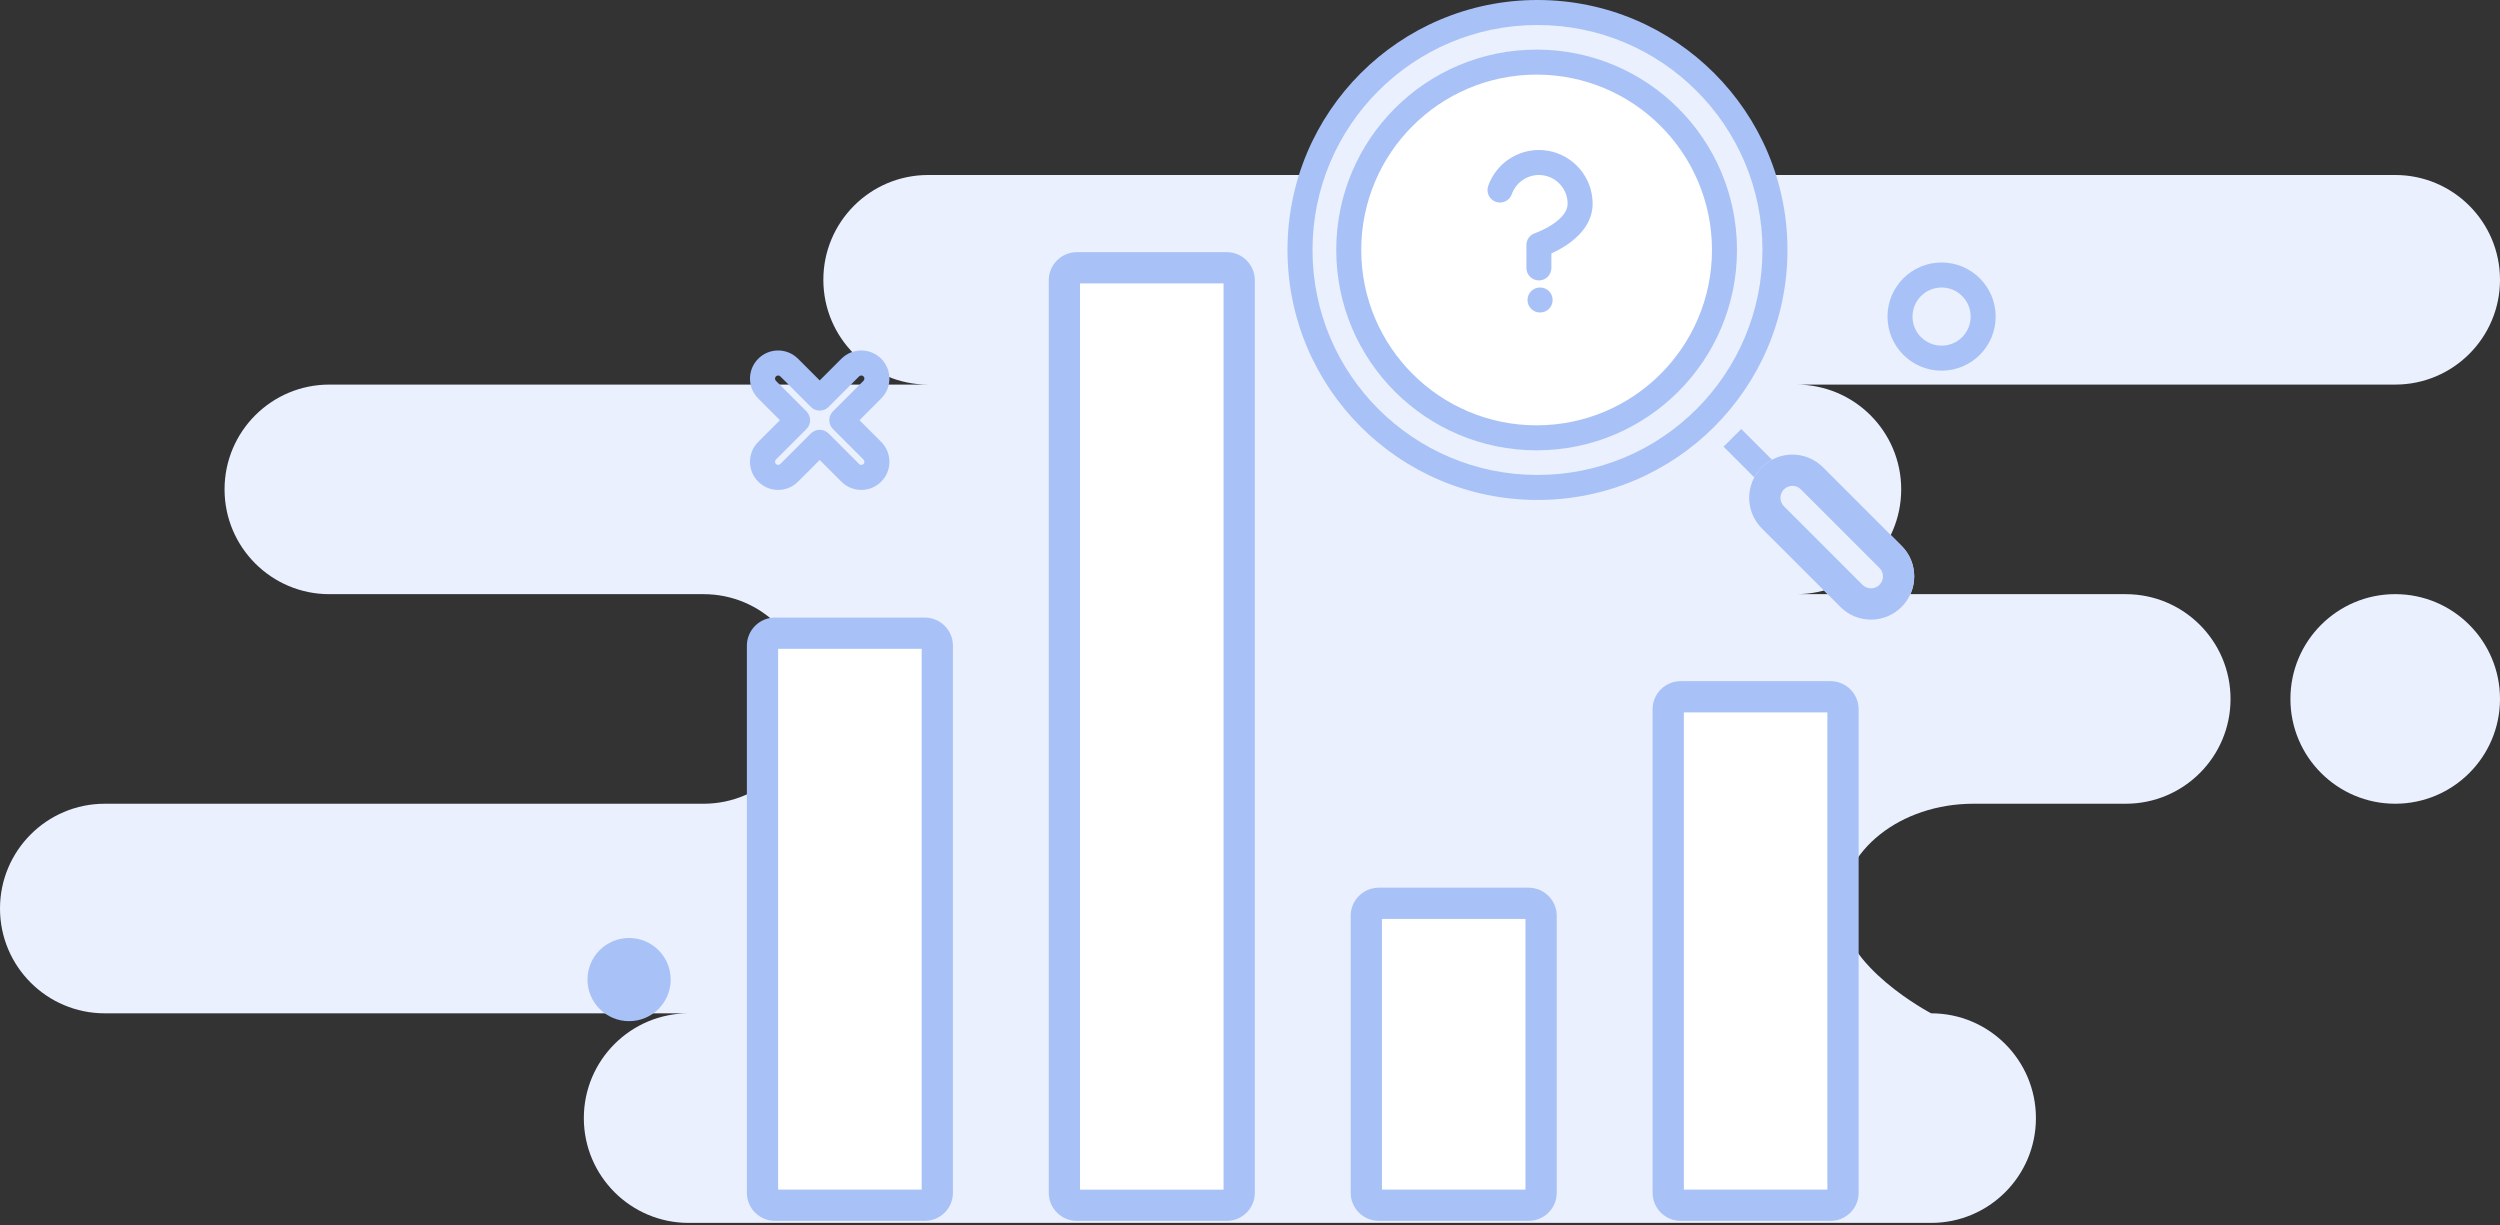 <svg width="200" height="98" viewBox="0 0 200 98" fill="none" xmlns="http://www.w3.org/2000/svg">
<rect x="0" y="0" width="200" height="98" fill="#333333" stroke="none"/>
<path fill-rule="evenodd" clip-rule="evenodd" d="M55.09 97.832H154.491C159.121 97.832 162.874 94.079 162.874 89.449C162.874 84.819 159.121 81.066 154.491 81.066C154.491 81.066 147.305 77.313 147.305 72.683C147.305 68.053 152.038 64.299 157.876 64.299H170.06C174.69 64.299 178.443 60.546 178.443 55.916C178.443 51.286 174.69 47.533 170.06 47.533H143.713C148.342 47.533 152.096 43.78 152.096 39.15C152.096 34.52 148.342 30.767 143.713 30.767H191.617C196.247 30.767 200 27.013 200 22.383C200 17.753 196.247 14 191.617 14H74.251C69.622 14 65.868 17.753 65.868 22.383C65.868 27.013 69.622 30.767 74.251 30.767H26.347C21.717 30.767 17.964 34.52 17.964 39.15C17.964 43.78 21.717 47.533 26.347 47.533H56.287C60.917 47.533 64.671 51.286 64.671 55.916C64.671 60.546 60.917 64.299 56.287 64.299H8.383C3.753 64.299 0 68.053 0 72.683C0 77.313 3.753 81.066 8.383 81.066H55.09C50.46 81.066 46.707 84.819 46.707 89.449C46.707 94.079 50.46 97.832 55.09 97.832ZM183.233 55.914C183.233 60.544 186.987 64.298 191.617 64.298C196.247 64.298 200 60.544 200 55.914C200 51.285 196.247 47.531 191.617 47.531C186.987 47.531 183.233 51.285 183.233 55.914Z" fill="#EAF0FD"/>
<path d="M61 51.656C61 51.104 61.448 50.656 62 50.656H73.983C74.535 50.656 74.983 51.104 74.983 51.656V95.419C74.983 95.971 74.535 96.419 73.983 96.419H62C61.448 96.419 61 95.971 61 95.419V51.656Z" fill="white"/>
<path fill-rule="evenodd" clip-rule="evenodd" d="M59.75 51.656C59.75 50.414 60.757 49.406 62 49.406H73.983C75.226 49.406 76.233 50.414 76.233 51.656V95.419C76.233 96.662 75.226 97.669 73.983 97.669H62C60.757 97.669 59.75 96.662 59.75 95.419V51.656ZM62.25 51.906V95.169H73.733V51.906H62.25Z" fill="#A8C1F7"/>
<path d="M85.152 22.422C85.152 21.87 85.6 21.422 86.152 21.422H98.135C98.688 21.422 99.135 21.87 99.135 22.422V95.422C99.135 95.974 98.688 96.422 98.135 96.422H86.152C85.6 96.422 85.152 95.974 85.152 95.422V22.422Z" fill="white"/>
<path fill-rule="evenodd" clip-rule="evenodd" d="M83.902 22.422C83.902 21.179 84.91 20.172 86.152 20.172H98.135C99.378 20.172 100.385 21.179 100.385 22.422V95.422C100.385 96.665 99.378 97.672 98.135 97.672H86.152C84.91 97.672 83.902 96.665 83.902 95.422V22.422ZM86.402 22.672V95.172H97.885V22.672H86.402Z" fill="#A8C1F7"/>
<path d="M109.305 73.266C109.305 72.713 109.753 72.266 110.305 72.266H122.288C122.841 72.266 123.288 72.713 123.288 73.266V95.418C123.288 95.971 122.841 96.418 122.288 96.418H110.305C109.753 96.418 109.305 95.971 109.305 95.418V73.266Z" fill="white"/>
<path fill-rule="evenodd" clip-rule="evenodd" d="M108.055 73.266C108.055 72.023 109.063 71.016 110.305 71.016H122.288C123.531 71.016 124.538 72.023 124.538 73.266V95.418C124.538 96.661 123.531 97.668 122.288 97.668H110.305C109.063 97.668 108.055 96.661 108.055 95.418V73.266ZM110.555 73.516V95.168H122.038V73.516H110.555Z" fill="#A8C1F7"/>
<path d="M133.458 56.742C133.458 56.19 133.905 55.742 134.458 55.742H146.441C146.993 55.742 147.441 56.19 147.441 56.742V95.42C147.441 95.972 146.993 96.42 146.441 96.42H134.458C133.905 96.42 133.458 95.972 133.458 95.42V56.742Z" fill="white"/>
<path fill-rule="evenodd" clip-rule="evenodd" d="M132.208 56.742C132.208 55.499 133.215 54.492 134.458 54.492H146.441C147.683 54.492 148.691 55.499 148.691 56.742V95.42C148.691 96.663 147.683 97.67 146.441 97.67H134.458C133.215 97.67 132.208 96.663 132.208 95.42V56.742ZM134.708 56.992V95.17H146.191V56.992H134.708Z" fill="#A8C1F7"/>
<path fill-rule="evenodd" clip-rule="evenodd" d="M155.327 23C154.042 23 153 24.042 153 25.327C153 26.612 154.042 27.653 155.327 27.653C156.612 27.653 157.653 26.612 157.653 25.327C157.653 24.042 156.612 23 155.327 23ZM151 25.327C151 22.937 152.937 21 155.327 21C157.716 21 159.653 22.937 159.653 25.327C159.653 27.716 157.716 29.653 155.327 29.653C152.937 29.653 151 27.716 151 25.327Z" fill="#A8C1F7"/>
<path fill-rule="evenodd" clip-rule="evenodd" d="M62.427 30.112C62.329 30.015 62.171 30.015 62.073 30.112C61.976 30.21 61.976 30.368 62.073 30.466L64.516 32.909C64.906 33.299 64.906 33.932 64.516 34.323L62.073 36.766C61.976 36.863 61.976 37.022 62.073 37.119C62.171 37.217 62.329 37.217 62.427 37.119L64.87 34.676C65.26 34.286 65.893 34.286 66.284 34.676L68.727 37.119C68.824 37.217 68.983 37.217 69.08 37.119C69.178 37.022 69.178 36.863 69.08 36.766L66.637 34.323C66.247 33.932 66.247 33.299 66.637 32.909L69.08 30.466C69.178 30.368 69.178 30.21 69.08 30.112C68.983 30.015 68.824 30.015 68.727 30.112L66.284 32.555C65.893 32.946 65.26 32.946 64.87 32.555L62.427 30.112ZM60.659 28.698C61.538 27.819 62.962 27.819 63.841 28.698L65.577 30.434L67.312 28.698C68.191 27.819 69.616 27.819 70.494 28.698C71.373 29.577 71.373 31.001 70.494 31.88L68.759 33.616L70.494 35.351C71.373 36.23 71.373 37.655 70.494 38.533C69.616 39.412 68.191 39.412 67.312 38.533L65.577 36.798L63.841 38.533C62.962 39.412 61.538 39.412 60.659 38.533C59.78 37.655 59.78 36.23 60.659 35.351L62.395 33.616L60.659 31.88C59.78 31.001 59.78 29.577 60.659 28.698Z" fill="#A8C1F7"/>
<ellipse cx="50.327" cy="78.366" rx="3.327" ry="3.327" fill="#A8C1F7"/>
<path fill-rule="evenodd" clip-rule="evenodd" d="M122.999 38.997C133.491 38.997 141.997 30.491 141.997 19.999C141.997 9.506 133.491 1 122.999 1C112.506 1 104 9.506 104 19.999C104 30.491 112.506 38.997 122.999 38.997ZM122.998 35.026C131.298 35.026 138.026 28.298 138.026 19.997C138.026 11.697 131.298 4.969 122.998 4.969C114.698 4.969 107.969 11.697 107.969 19.997C107.969 28.298 114.698 35.026 122.998 35.026Z" fill="white"/>
<path d="M141.997 19.999C141.997 30.491 133.491 38.997 122.999 38.997C112.506 38.997 104 30.491 104 19.999C104 9.506 112.506 1 122.999 1C133.491 1 141.997 9.506 141.997 19.999Z" fill="#EAF0FD"/>
<path fill-rule="evenodd" clip-rule="evenodd" d="M122.999 2C113.058 2 105 10.058 105 19.999C105 29.939 113.058 37.997 122.999 37.997C132.939 37.997 140.997 29.939 140.997 19.999C140.997 10.058 132.939 2 122.999 2ZM103 19.999C103 8.954 111.954 0 122.999 0C134.043 0 142.997 8.954 142.997 19.999C142.997 31.044 134.043 39.997 122.999 39.997C111.954 39.997 103 31.044 103 19.999Z" fill="#A8C1F7"/>
<path d="M137.958 19.997C137.958 28.298 131.229 35.026 122.929 35.026C114.629 35.026 107.9 28.298 107.9 19.997C107.9 11.697 114.629 4.969 122.929 4.969C131.229 4.969 137.958 11.697 137.958 19.997Z" fill="white"/>
<path fill-rule="evenodd" clip-rule="evenodd" d="M122.929 5.969C115.181 5.969 108.9 12.25 108.9 19.997C108.9 27.745 115.181 34.026 122.929 34.026C130.677 34.026 136.958 27.745 136.958 19.997C136.958 12.25 130.677 5.969 122.929 5.969ZM106.9 19.997C106.9 11.145 114.077 3.969 122.929 3.969C131.782 3.969 138.958 11.145 138.958 19.997C138.958 28.85 131.782 36.026 122.929 36.026C114.077 36.026 106.9 28.85 106.9 19.997Z" fill="#A8C1F7"/>
<path fill-rule="evenodd" clip-rule="evenodd" d="M141.29 39.137L137.887 35.734L139.301 34.32L142.704 37.723L141.29 39.137Z" fill="#A8C1F7"/>
<path fill-rule="evenodd" clip-rule="evenodd" d="M140.947 42.27C139.597 40.919 139.597 38.73 140.947 37.38C142.297 36.03 144.487 36.03 145.837 37.38L152.124 43.667C153.474 45.017 153.474 47.206 152.124 48.556C150.773 49.907 148.584 49.907 147.234 48.556L140.947 42.27Z" fill="#EAF0FD"/>
<path fill-rule="evenodd" clip-rule="evenodd" d="M150.356 45.434L144.069 39.148C143.695 38.774 143.089 38.774 142.715 39.148C142.341 39.522 142.341 40.128 142.715 40.502L149.002 46.788C149.376 47.162 149.982 47.162 150.356 46.788C150.73 46.414 150.73 45.808 150.356 45.434ZM140.947 37.38C139.597 38.73 139.597 40.919 140.947 42.27L147.234 48.556C148.584 49.907 150.773 49.907 152.124 48.556C153.474 47.206 153.474 45.017 152.124 43.667L145.837 37.38C144.487 36.03 142.297 36.03 140.947 37.38Z" fill="#A8C1F7"/>
<path fill-rule="evenodd" clip-rule="evenodd" d="M123.5 14.033C122.965 13.941 122.415 14.042 121.947 14.317C121.479 14.592 121.123 15.024 120.943 15.536C120.76 16.057 120.189 16.331 119.668 16.147C119.147 15.964 118.873 15.393 119.057 14.872C119.394 13.915 120.058 13.107 120.934 12.593C121.809 12.078 122.838 11.89 123.838 12.062C124.839 12.233 125.746 12.754 126.4 13.53C127.054 14.307 127.412 15.289 127.41 16.304C127.41 17.934 126.2 19.02 125.316 19.609C124.878 19.901 124.446 20.122 124.112 20.274V21.433C124.112 21.986 123.664 22.433 123.112 22.433C122.559 22.433 122.112 21.986 122.112 21.433V19.602C122.112 19.172 122.386 18.791 122.793 18.654C122.794 18.654 122.795 18.654 122.795 18.653L123.112 19.602C122.795 18.653 122.795 18.653 122.795 18.654L122.794 18.654L122.796 18.653L122.814 18.647C122.831 18.641 122.86 18.63 122.897 18.616C122.973 18.587 123.085 18.542 123.221 18.482C123.496 18.36 123.855 18.18 124.206 17.945C124.97 17.436 125.41 16.872 125.41 16.303L125.41 16.302C125.411 15.759 125.22 15.234 124.87 14.818C124.52 14.403 124.035 14.125 123.5 14.033ZM127.41 16.304C127.41 16.305 127.41 16.305 127.41 16.305L126.41 16.303H127.41C127.41 16.304 127.41 16.304 127.41 16.304Z" fill="#A8C1F7"/>
<path fill-rule="evenodd" clip-rule="evenodd" d="M122.2 24C122.2 23.448 122.648 23 123.2 23H123.212C123.764 23 124.212 23.448 124.212 24C124.212 24.552 123.764 25 123.212 25H123.2C122.648 25 122.2 24.552 122.2 24Z" fill="#A8C1F7"/>
</svg>
